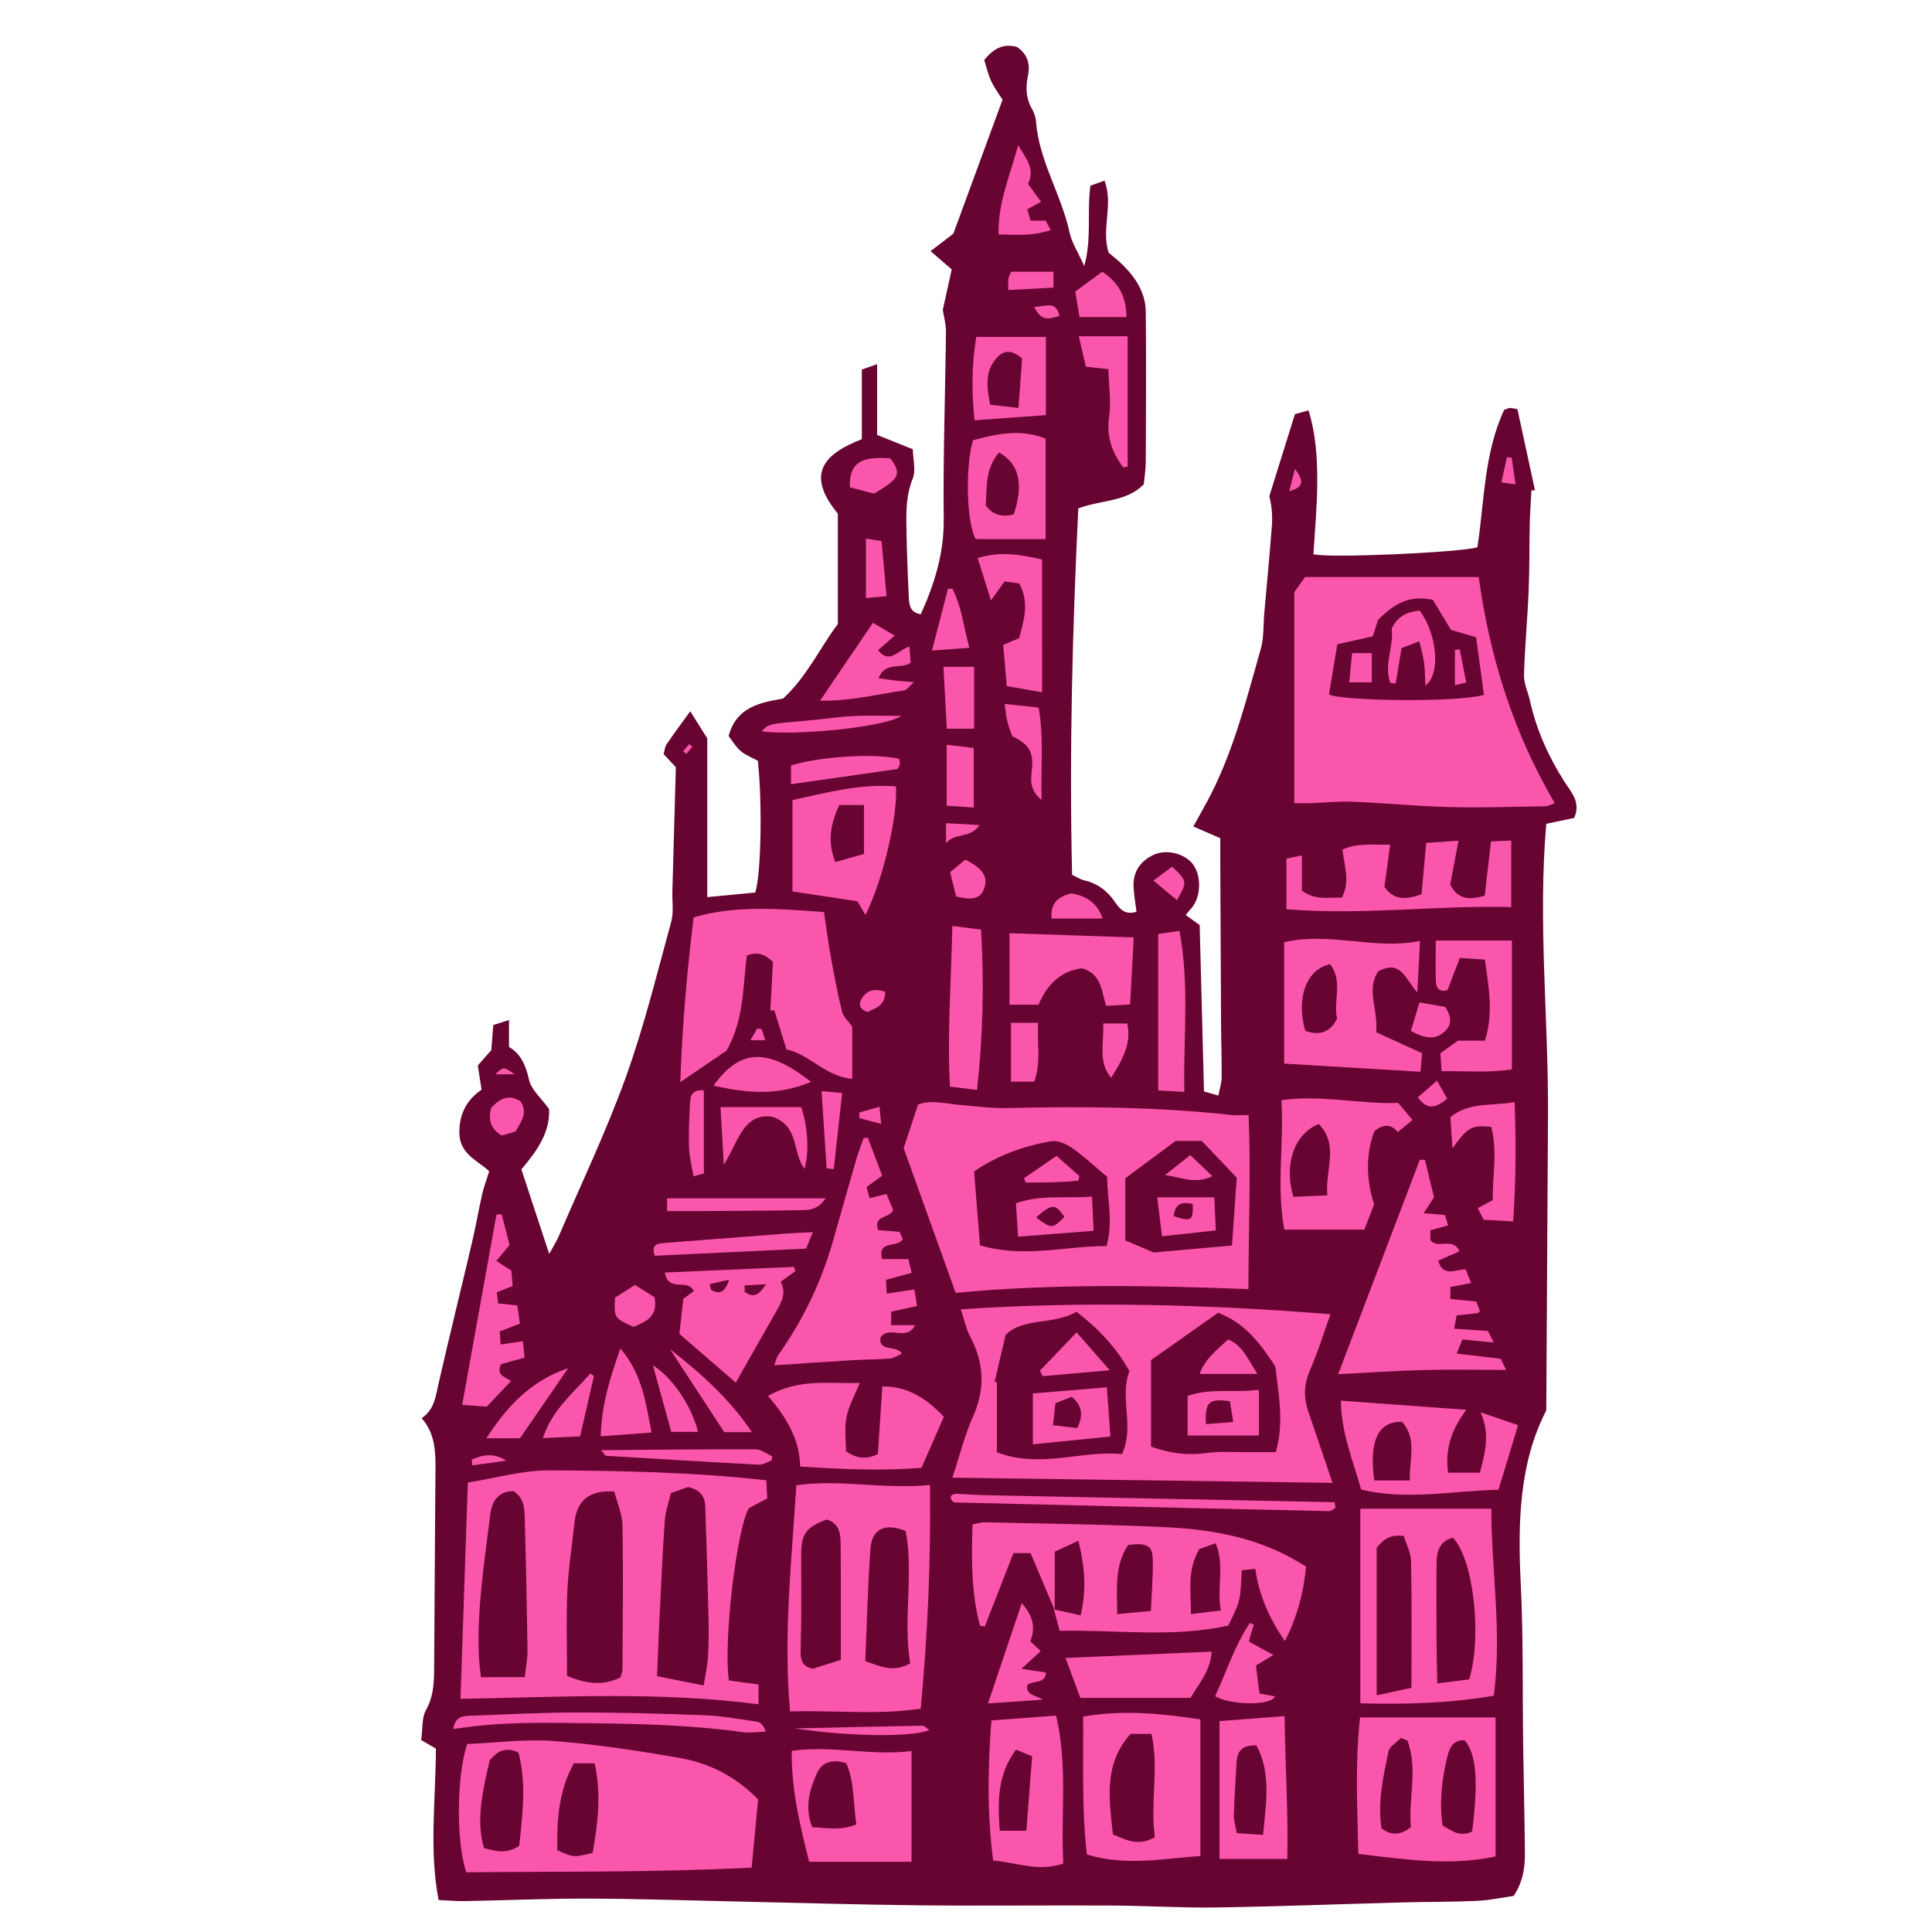 <svg version="1.1" id="svg" xmlns="http://www.w3.org/2000/svg" xmlns:xlink="http://www.w3.org/1999/xlink" x="0px" y="0px"
	 width="200px" height="200px" viewBox="0 0 200 200" enable-background="new 0 0 200 200" xml:space="preserve">
<path class="stroke" fill="#670431"  d="M162.956,84.673c0.736-1.62-0.33-2.689-1.011-3.761c-1.654-2.6-2.893-5.351-3.561-8.36
	c-0.198-0.893-0.642-1.784-0.619-2.665c0.077-2.901,0.359-5.797,0.48-8.697c0.098-2.32,0.062-4.644,0.113-6.965
	c0.026-1.154,0.113-2.306,0.174-3.46c0.123-0.004,0.246-0.007,0.367-0.011c-0.607-2.814-1.219-5.63-1.818-8.405
	c-0.412-0.062-0.621-0.135-0.817-0.111c-0.201,0.024-0.393,0.142-0.567,0.211c-2.088,4.541-2.031,9.488-2.759,14.207
	c-1.901,0.546-15.538,1.151-16.972,0.713c0.141-2.399,0.38-4.854,0.395-7.309c0.016-2.517-0.125-5.044-0.901-7.579
	c-0.649,0.182-1.101,0.307-1.409,0.393c-0.923,2.954-1.787,5.72-2.651,8.487c0.272,1.067,0.339,2.114,0.259,3.149
	c-0.228,2.966-0.515,5.927-0.777,8.889c-0.112,1.265-0.027,2.586-0.37,3.785c-1.456,5.102-2.733,10.272-5.16,15.043
	c-0.54,1.062-1.14,2.09-1.822,3.332c0.959,0.418,1.769,0.767,2.793,1.21c0,0.896-0.005,1.879,0,2.866
	c0.024,5.457,0.047,10.916,0.081,16.375c0.009,1.84,0.079,3.681,0.061,5.521c-0.005,0.592-0.207,1.184-0.34,1.879
	c-0.61-0.172-0.989-0.28-1.488-0.422c-0.153-5.871-0.303-11.655-0.448-17.228c-0.657-0.473-1.024-0.737-1.452-1.044
	c0.359-0.438,0.671-0.733,0.88-1.088c0.802-1.359,0.642-3.395-0.31-4.379c-0.941-0.974-2.681-1.343-3.941-0.732
	c-1.316,0.638-2.078,1.72-2.023,3.224c0.031,0.891,0.202,1.778,0.307,2.644c-1.146,0.352-1.701-0.23-2.206-0.978
	c-0.78-1.158-1.82-1.957-3.214-2.278c-0.394-0.089-0.75-0.337-1.247-0.569c-0.302-12.699,0.036-25.353,0.642-37.935
	c2.438-0.896,4.98-0.652,6.777-2.488c0.073-0.781,0.205-1.556,0.209-2.332c0.021-5.177,0.053-10.354-0.001-15.53
	c-0.021-1.938-1.024-3.507-2.374-4.841c-0.499-0.493-1.059-0.924-1.476-1.286c-0.774-2.493,0.523-4.93-0.42-7.446
	c-0.587,0.208-1.065,0.377-1.462,0.518c-0.376,2.759,0.161,5.411-0.633,8.322c-0.652-1.449-1.298-2.416-1.523-3.474
	c-0.852-3.947-3.184-7.442-3.483-11.552c-0.029-0.412-0.181-0.852-0.392-1.208c-0.648-1.11-0.689-2.257-0.433-3.479
	c0.253-1.205-0.05-2.246-1.146-2.972c-1.312-0.353-2.35,0.066-3.379,1.358c0.197,0.623,0.373,1.429,0.711,2.158
	c0.34,0.738,0.841,1.401,1.182,1.948c-1.785,4.861-3.465,9.441-5.09,13.866c-0.832,0.638-1.529,1.172-2.359,1.809
	c0.842,0.728,1.475,1.275,2.188,1.892c-0.291,1.316-0.587,2.665-0.923,4.191c0.091,0.603,0.334,1.438,0.325,2.273
	c-0.064,6.45-0.304,12.903-0.228,19.354c0.042,3.562-0.956,6.735-2.372,9.875c-1.166-0.174-1.205-1.039-1.244-1.785
	c-0.125-2.475-0.212-4.951-0.25-7.43c-0.026-1.622,0.008-3.212,0.652-4.802c0.354-0.872,0.032-2.019,0.014-3.059
	c-1.361-0.547-2.459-0.987-3.696-1.482c0-2.361,0-4.743,0-7.327c-0.631,0.223-1.052,0.371-1.581,0.559c0,2.487,0,4.882,0,7.207
	c-3.85,1.491-5.908,3.568-2.485,7.707c0,3.522,0,7.272,0,11.43c-1.79,2.358-3.225,5.489-5.665,7.71
	c-2.522,0.452-4.832,0.911-5.643,3.883c0.385,0.493,0.739,1.118,1.255,1.556c0.517,0.438,1.192,0.688,1.772,1.006
	c0.473,4.284,0.342,11.787-0.271,13.642c-1.6,0.152-3.248,0.311-4.965,0.475c0-5.614,0-10.891,0-16.438
	c-0.441-0.701-1.05-1.672-1.762-2.804c-0.876,1.212-1.682,2.291-2.439,3.402c-0.184,0.27-0.208,0.648-0.321,1.027
	c0.456,0.489,0.88,0.944,1.27,1.363c-0.122,4.327-0.242,8.575-0.36,12.824c-0.029,1.062,0.153,2.183-0.12,3.178
	c-1.481,5.391-2.81,10.847-4.702,16.096c-2.014,5.589-4.593,10.974-6.937,16.443c-0.205,0.481-0.493,0.926-0.991,1.846
	c-1.072-3.257-1.986-6.032-2.881-8.757c1.643-1.944,2.985-3.835,2.867-6.245c-0.786-1.099-1.85-1.992-2.086-3.064
	c-0.326-1.482-0.843-2.643-2.061-3.369c0-0.936,0-1.743,0-2.78c-0.692,0.22-1.185,0.377-1.63,0.517
	c-0.078,1.022-0.144,1.862-0.2,2.595c-0.503,0.573-0.918,1.045-1.402,1.596c0.129,0.818,0.256,1.635,0.392,2.501
	c-1.548,1.062-2.317,2.512-2.301,4.466c0.02,2.237,1.962,2.9,3.093,3.982c-0.285,0.907-0.562,1.624-0.73,2.367
	c-0.376,1.657-0.659,3.335-1.049,4.987c-1.146,4.886-2.357,9.756-3.472,14.647c-0.301,1.322-0.421,2.666-1.745,3.558
	c1.386,1.587,1.444,3.415,1.43,5.277c-0.058,6.951-0.089,13.905-0.139,20.857c-0.012,1.414-0.105,2.767-0.848,4.092
	c-0.442,0.787-0.324,1.888-0.491,3.099c0.587,0.341,1.145,0.661,1.524,0.881c-0.023,5.392-0.714,10.48,0.277,15.676
	c1.055,0.048,1.887,0.128,2.717,0.112c4.248-0.08,8.493-0.27,12.74-0.259c5.029,0.011,10.058,0.185,15.088,0.292
	c6.453,0.139,12.904,0.338,19.357,0.405c6.594,0.069,13.188-0.015,19.781,0.021c3.613,0.02,7.228,0.253,10.839,0.199
	c6.38-0.096,12.755-0.349,19.132-0.52c2.621-0.067,5.246-0.044,7.863-0.164c1.322-0.062,2.633-0.351,3.773-0.513
	c1.073-1.611,1.181-3.167,1.164-4.731c-0.038-3.612-0.127-7.224-0.178-10.837c-0.078-5.597,0.024-11.202-0.252-16.789
	c-0.312-6.305-0.153-12.477,2.644-17.9c0.062-10.425,0.12-20.469,0.178-30.514c0.058-10.043-1.058-20.084-0.178-30.212
	C161.077,85.067,162.028,84.867,162.956,84.673z"/>
<path fill-rule="evenodd" clip-rule="evenodd" fill="#fa57ac" class="fill" d="M133.987,83.146c0-7.393,0-14.525,0-21.855
	c0.268-0.374,0.63-0.88,1.114-1.556c5.898,0,11.827,0,17.979,0c1.128,8.276,3.578,16.093,7.873,23.419
	c-0.47,0.155-0.717,0.308-0.967,0.311c-3.314,0.048-6.632,0.164-9.943,0.082c-3.322-0.085-6.637-0.416-9.959-0.551
	c-1.478-0.06-2.964,0.097-4.446,0.148C135.152,83.16,134.669,83.146,133.987,83.146z M153.618,71.931
	c-0.279-2.05-0.55-4.035-0.811-5.961c-1.096-0.319-1.965-0.573-2.599-0.76c-0.761-1.256-1.396-2.307-1.886-3.115
	c-2.627-0.57-4.182,0.613-5.669,2.068c-0.176,0.55-0.364,1.144-0.545,1.712c-1.297,0.289-2.506,0.561-3.67,0.818
	c-0.311,1.865-0.585,3.518-0.863,5.195C139.004,72.576,150.85,72.736,153.618,71.931z"/>
<path fill-rule="evenodd" clip-rule="evenodd" fill="#fa57ac" class="fill" d="M98.93,133.838c-1.828-5.087-3.616-10.064-5.383-14.982
	c0.483-1.467,0.964-2.92,1.494-4.523c1.384-0.514,2.914-0.064,4.444,0.061c1.615,0.131,3.237,0.354,4.851,0.315
	c7.723-0.192,15.433-0.13,23.121,0.711c0.487,0.054,0.987,0.007,1.799,0.007c0.251,5.954-0.014,11.842-0.021,18.021
	C118.994,133.056,108.979,132.878,98.93,133.838z M101.449,128.916c4.562,1.341,8.789,0.075,13.105,0.07
	c0.714-2.574,0.049-4.859,0.062-7.154c-1.265-1.059-2.401-2.127-3.664-3.016c-0.596-0.42-1.486-0.788-2.154-0.671
	c-2.862,0.497-5.569,1.476-7.962,3.124C101.044,123.865,101.241,126.319,101.449,128.916z M116.487,121.976c0,2.098,0,4.269,0,6.428
	c1.104,0.468,2.069,0.878,2.953,1.254c2.692-0.24,5.29-0.473,8.094-0.724c0.157-2.242,0.31-4.443,0.491-7.024
	c-1.061-1.114-2.41-2.533-3.613-3.799c-1.241,0-2.147,0-2.708,0C119.849,119.485,118.265,120.66,116.487,121.976z"/>
<path fill-rule="evenodd" clip-rule="evenodd" fill="#fa57ac" class="fill" d="M47.669,175.862c0.253-7.454,0.502-14.785,0.761-22.388
	c2.894-0.459,5.67-1.279,8.439-1.264c7.434,0.045,14.879,0.174,22.455,1.031c0.037,0.665,0.07,1.26,0.104,1.875
	c-0.726,0.385-1.34,0.713-1.911,1.016c-1.274,2.236-2.649,13.846-2.063,17.825c0.929,0.127,1.934,0.264,3.068,0.42
	c0,0.646,0,1.228,0,2.054C68.261,175.085,58.111,175.682,47.669,175.862z M64.23,173.645c0.078-0.295,0.209-0.562,0.209-0.832
	c0.022-4.953,0.09-9.91,0-14.863c-0.022-1.214-0.562-2.42-0.846-3.546c-2.659-0.163-3.901,0.932-4.145,3.355
	c-0.23,2.316-0.613,4.624-0.717,6.947c-0.124,2.88-0.029,5.771-0.029,8.774C60.537,174.257,62.329,174.594,64.23,173.645z
	 M69.444,154.564c-0.229,1.014-0.565,1.955-0.632,2.917c-0.232,3.377-0.379,6.761-0.545,10.144
	c-0.092,1.852-0.159,3.705-0.251,5.894c1.372,0.272,2.97,0.589,4.825,0.955c0.189-1.202,0.398-2.074,0.451-2.958
	c0.078-1.338,0.088-2.682,0.055-4.023c-0.094-3.874-0.206-7.748-0.346-11.62c-0.037-1.038-0.625-1.686-1.77-1.934
	C70.792,154.094,70.267,154.276,69.444,154.564z M54.326,173.618c0.119-1.111,0.296-1.934,0.283-2.753
	c-0.066-4.578-0.159-9.155-0.291-13.731c-0.03-1.039-0.088-2.146-1.207-2.785c-1.596,0.053-2.195,1.097-2.365,2.472
	c-0.592,4.828-1.374,9.646-1.176,14.54c0.027,0.683,0.125,1.362,0.211,2.258C51.289,173.618,52.65,173.618,54.326,173.618z"/>
<path fill-rule="evenodd" clip-rule="evenodd" fill="#fa57ac" class="fill" d="M98.589,152.968c0.794-2.402,1.275-4.403,2.107-6.247
	c1.298-2.876,1.207-5.582-0.258-8.34c-0.42-0.785-0.595-1.701-0.978-2.843c12.874-0.857,25.453-0.516,38.273,0.511
	c-0.717,1.985-1.309,3.923-2.115,5.77c-0.643,1.47-0.684,2.855-0.172,4.33c0.805,2.325,1.578,4.662,2.488,7.357
	C124.768,153.326,111.922,153.149,98.589,152.968z M111.436,135.787c-2.416,1.429-5.467,0.549-7.336,2.4
	c-0.434,1.854-0.786,3.365-1.139,4.875c0.078,0.002,0.156,0.003,0.234,0.003c0,2.44,0,4.882,0,7.274
	c4.522,1.734,8.752-0.234,12.956,0.192c1.333-2.896-0.3-5.8,0.764-8.591C115.591,139.552,113.795,137.619,111.436,135.787z
	 M132.064,150.325c0.87-2.914,0.32-5.771-0.011-8.619c-0.038-0.327-0.284-0.645-0.482-0.934c-1.362-1.992-2.843-3.862-5.469-4.876
	c-2.331,1.643-4.793,3.378-6.944,4.894c0,3.304,0,6.17,0,8.966c1.995,0.711,3.762,0.92,5.646,0.667
	c1.527-0.206,3.101-0.08,4.653-0.095C130.296,150.32,131.136,150.325,132.064,150.325z"/>
<path fill-rule="evenodd" clip-rule="evenodd" fill="#fa57ac" class="fill" d="M48.371,180.541c2.9-0.123,5.945-0.535,8.943-0.31
	c4.373,0.329,8.732,0.998,13.059,1.754c3.037,0.53,5.767,1.893,8.105,4.285c-0.211,2.239-0.428,4.522-0.667,7.068
	c-10.025,0.509-19.823,0.381-29.536,0.481C47.211,190.808,47.252,183.77,48.371,180.541z M53.75,191.087
	c0.341-3.276,0.771-6.541-0.089-9.669c-1.477-0.669-2.269-0.032-2.964,0.824c-1.088,4.447-1.249,6.771-0.597,9.068
	C51.207,191.594,52.342,191.994,53.75,191.087z M57.692,191.524c1.67,0.772,1.67,0.772,3.661,0.284
	c0.516-2.998,0.932-6.034,0.201-9.276c-0.767,0-1.427,0-2.146,0C57.808,185.414,57.643,188.471,57.692,191.524z"/>
<path fill-rule="evenodd" clip-rule="evenodd" fill="#fa57ac" class="fill" d="M109.182,166.682c-0.816-1.934-1.635-3.867-2.494-5.901
	c-0.559,0-1.094,0-1.781,0c-0.986,2.533-1.972,5.064-2.96,7.597c-0.167-0.029-0.335-0.059-0.502-0.087
	c-0.898-3.396-0.884-6.873-0.769-10.48c0.475-0.088,0.868-0.231,1.257-0.222c6.303,0.147,12.61,0.202,18.905,0.515
	c4.174,0.208,8.306,0.897,12.12,2.797c0.747,0.372,1.461,0.815,2.249,1.259c-0.262,2.712-0.903,5.174-2.194,7.726
	c-1.651-2.395-2.665-4.743-3.067-7.479c-0.467,0.05-0.859,0.093-1.393,0.149c-0.091,1.079-0.057,2.146-0.301,3.144
	c-0.23,0.94-0.754,1.812-1.09,2.576c-5.848,1.297-11.564,0.41-17.466,0.552c-0.209-0.78-0.401-1.5-0.594-2.219
	c0.803,0.178,1.604,0.354,2.768,0.612c0.601-2.589,0.452-4.962-0.236-7.718c-0.969,0.444-1.661,0.765-2.452,1.127
	C109.182,162.763,109.182,164.722,109.182,166.682z M116.796,159.93c-1.483,2.215-1.133,4.562-1.146,7.163
	c1.33-0.126,2.327-0.219,3.489-0.327c0.08-1.953,0.244-3.689,0.192-5.422C119.29,159.979,118.7,159.696,116.796,159.93z
	 M124.144,160.361c-1.286,2.257-0.849,4.374-0.853,6.732c1.066-0.129,1.977-0.24,3.096-0.375c-0.463-2.421,0.441-4.673-0.551-6.958
	C125.111,160.019,124.597,160.202,124.144,160.361z"/>
<path fill-rule="evenodd" clip-rule="evenodd" fill="#fa57ac" class="fill" d="M96.271,153.722c0.095,7.986-0.24,15.51-0.96,23.16
	c-4.487,0.676-8.92,0.146-13.524,0.287c-0.708-7.933,0.169-15.585,0.649-23.417C87.037,153.102,91.459,154.201,96.271,153.722z
	 M87.04,171.827c0-3.988,0.021-7.881-0.015-11.773c-0.009-1.127-0.023-2.331-1.442-2.753c-2.094,0.765-2.641,1.492-2.644,3.527
	c-0.001,2.26,0.012,4.52,0.003,6.781c-0.006,1.134-0.06,2.268-0.067,3.401c-0.008,0.844,0.212,1.555,1.281,1.733
	C84.952,172.491,85.816,172.216,87.04,171.827z M93.755,158.488c-2.107-0.872-3.487-0.223-3.64,1.793
	c-0.291,3.866-0.371,7.75-0.539,11.678c1.556,0.539,2.883,1.226,4.65,0.231C93.454,167.643,94.609,162.985,93.755,158.488z"/>
<path fill-rule="evenodd" clip-rule="evenodd" fill="#fa57ac" class="fill" d="M77.316,98.921c-0.452,3.297-0.251,6.532-2.1,9.838
	c-1.208,0.822-2.813,1.916-4.787,3.261c0.188-5.911,0.688-11.36,1.374-17.055c4.364-1.277,8.837-0.889,13.494-0.551
	c0.24,1.591,0.422,3.053,0.686,4.5c0.352,1.944,0.711,3.889,1.186,5.804c0.141,0.565,0.682,1.031,1.055,1.564
	c0,1.738,0,3.499,0,5.396c-2.78-0.217-4.446-2.573-6.807-3.034c-0.454-1.465-0.858-2.77-1.263-4.073
	c-0.136,0.021-0.273,0.04-0.41,0.062c0.086-1.613,0.173-3.227,0.27-5.054C79.396,98.984,78.593,98.401,77.316,98.921z"/>
<path fill-rule="evenodd" clip-rule="evenodd" fill="#fa57ac" class="fill" d="M140.821,156.183c4.688,0,8.983,0,13.559,0
	c0.007,6.353,1.118,12.713,0.26,19.353c-4.519,0.777-9.064,0.915-13.818,0.792C140.821,169.467,140.821,162.783,140.821,156.183z
	 M145.325,159.017c-1.58-0.26-2.245,0.568-2.811,1.189c0,5.136,0,10.052,0,15.291c1.429-0.31,2.536-0.55,3.597-0.778
	c0-4.57,0.047-8.819-0.037-13.062C146.056,160.735,145.566,159.824,145.325,159.017z M150.396,159.18
	c-1.509,0.421-1.668,1.554-1.682,2.708c-0.029,2.751-0.016,5.505-0.002,8.255c0.006,1.31,0.049,2.618,0.08,4.117
	c1.346-0.167,2.368-0.295,3.305-0.41C153.448,169.344,152.522,161.351,150.396,159.18z"/>
<path fill-rule="evenodd" clip-rule="evenodd" fill="#fa57ac" class="fill" d="M138.525,142.256c2.9-7.615,5.679-14.908,8.457-22.202
	c0.177,0.01,0.354,0.019,0.528,0.027c0.308,1.26,0.614,2.518,0.942,3.87c-0.234,0.358-0.559,0.847-1.082,1.639
	c0.949,0.08,1.535,0.129,2.212,0.186c0.086,0.277,0.186,0.6,0.333,1.074c-0.645,0.177-1.213,0.332-1.846,0.506
	c0,0.417,0,0.748,0,0.993c0.751,1.063,2.315-0.384,3.016,1.191c-0.738,0.321-1.391,0.606-2.204,0.96
	c0.524,1.786,1.794,0.872,2.845,0.914c0.16,0.398,0.334,0.827,0.566,1.402c-0.796,0.153-1.448,0.278-2.15,0.413
	c0,0.418,0,0.754,0,1.245c0.875,0.084,1.695,0.162,2.676,0.256c0.115,0.295,0.256,0.657,0.38,0.979
	c-0.121,0.126-0.165,0.217-0.219,0.223c-0.686,0.082-1.373,0.15-2.184,0.235c-0.069,0.362-0.142,0.746-0.263,1.377
	c1.225,0.084,2.319,0.159,3.509,0.242c0.134,0.274,0.281,0.572,0.587,1.194c-1.197-0.117-2.137-0.211-3.241-0.319
	c-0.147,0.362-0.312,0.769-0.594,1.461c1.587,0.187,2.957,0.349,4.558,0.536c0.069,0.142,0.246,0.502,0.568,1.154
	c-3.014,0-5.842-0.056-8.668,0.017C144.44,141.9,141.633,142.099,138.525,142.256z"/>
<path fill-rule="evenodd" clip-rule="evenodd" fill="#fa57ac" class="fill" d="M154.822,192.176c-4.627,1.017-9.313,0.323-14.21-0.261
	c-0.095-4.795-0.35-9.342,0.182-14.131c4.68,0,9.226,0,14.028,0C154.822,182.48,154.822,187.179,154.822,192.176z M152.392,189.593
	c0.676-5.22,0.432-8.104-0.786-9.44c-1.19-0.07-1.555,0.79-1.779,1.7c-0.576,2.339-0.836,4.708-0.494,7.126
	C150.275,189.503,151.115,190.226,152.392,189.593z M145.69,180.173c-0.225-0.087-0.451-0.173-0.677-0.259
	c-0.441,0.463-1.159,0.867-1.274,1.4c-0.558,2.614-1.136,5.25-0.728,7.961c1.021,0.762,1.963,0.714,3.046-0.129
	C145.769,186.193,146.822,183.126,145.69,180.173z"/>
<path fill-rule="evenodd" clip-rule="evenodd" fill="#fa57ac" class="fill" d="M89.836,117.771c0.479,1.265,0.959,2.528,1.492,3.937
	c-0.498,0.36-1.033,0.746-1.623,1.172c0.11,0.399,0.199,0.717,0.321,1.156c0.598-0.148,1.113-0.278,1.745-0.436
	c0.249,0.595,0.486,1.162,0.684,1.638c-0.312,0.952-2.088,0.48-1.552,2.104c0.681,0.055,1.422,0.114,2.223,0.18
	c0.107,0.243,0.215,0.489,0.322,0.733c-0.479,0.988-2.636,0.023-2.151,2.084c0.859,0,1.746,0,2.736,0
	c0.113,0.482,0.203,0.855,0.34,1.43c-0.911,0.245-1.701,0.458-2.653,0.715c0.021,0.376,0.043,0.811,0.074,1.438
	c0.99-0.153,1.812-0.281,2.858-0.442c0.086,0.528,0.179,1.092,0.279,1.716c-0.987,0.217-1.791,0.394-2.678,0.589
	c0,0.489,0,0.875,0,1.393c0.831,0,1.564,0,2.479,0c-0.903,1.764-2.753-0.067-3.605,1.32c-0.094,1.512,1.605,0.664,2.242,1.632
	c-0.455,0.196-0.833,0.476-1.23,0.508c-1.341,0.104-2.691,0.097-4.035,0.176c-2.596,0.154-5.191,0.34-7.95,0.521
	c0.133-0.354,0.2-0.751,0.407-1.046c2.549-3.621,4.459-7.544,5.667-11.809c0.808-2.857,1.621-5.715,2.45-8.568
	c0.207-0.711,0.482-1.404,0.728-2.104C89.549,117.794,89.692,117.781,89.836,117.771z"/>
<path fill-rule="evenodd" clip-rule="evenodd" fill="#fa57ac" class="fill" d="M112.123,177.698c4.196-0.722,8.09-0.308,12.138,0.289
	c0,4.795,0,9.427,0,14.145c-3.935,0.267-7.711,1.073-11.746-0.156C111.963,187.319,112.168,182.552,112.123,177.698z
	 M119.551,190.19c-0.497-3.517,0.445-7.087-0.349-10.694c-0.915,0-1.526,0-2.167,0c-2.849,3.166-2.189,6.815-1.831,10.404
	C116.606,190.475,117.812,191.166,119.551,190.19z"/>
<path fill-rule="evenodd" clip-rule="evenodd" fill="#fa57ac" class="fill" d="M146.996,97.404c-0.097,1.892-0.174,3.411-0.273,5.339
	c-1.223-1.364-1.693-3.457-4.041-2.193c-1.302,1.886,0.029,4.06-0.224,6.305c1.555,0.712,3.073,1.405,4.755,2.175
	c-0.047,0.589-0.104,1.254-0.159,1.921c-4.792-0.287-9.421-0.564-14.119-0.846c0-4.288,0-8.399,0-12.571
	C137.76,96.436,142.309,98.369,146.996,97.404z M135.122,106.717c1.499,0.495,2.569,0.183,3.291-1.272
	c-0.419-1.821,0.652-3.884-0.724-5.634C135.25,100.34,134.143,103.287,135.122,106.717z"/>
<path fill-rule="evenodd" clip-rule="evenodd" fill="#fa57ac" class="fill" d="M83.766,192.732c-0.982-3.89-1.853-7.503-1.805-11.489
	c4.178-0.581,8.196,0.552,12.402,0.022c0,4.037,0,7.675,0,11.467C90.747,192.732,87.387,192.732,83.766,192.732z M87.609,182.53
	c-1.39-0.454-2.514-0.138-3.025,1.008c-0.771,1.721-1.325,3.556-0.499,5.613c1.493,0.064,2.927,0.386,4.562-0.293
	C88.32,186.712,88.477,184.527,87.609,182.53z"/>
<path fill-rule="evenodd" clip-rule="evenodd" fill="#fa57ac" class="fill" d="M132.951,127.293c-0.83-4.383-0.033-8.804-0.297-13.402
	c4.18-0.59,8.145,0.433,12.086,0.282c0.52,0.618,0.964,1.146,1.479,1.762c-0.526,0.434-0.997,0.821-1.517,1.251
	c-0.781-0.94-1.597-0.748-2.417-0.097c-0.877,2.219-0.909,4.979-0.034,7.58c-0.304,0.784-0.652,1.687-1.017,2.624
	C138.427,127.293,135.772,127.293,132.951,127.293z M137.402,123.738c-0.232-2.676,1.242-5.222-0.887-7.379
	c-2.521,0.994-3.635,4.173-2.627,7.543C134.934,123.854,136.057,123.802,137.402,123.738z"/>
<path fill-rule="evenodd" clip-rule="evenodd" fill="#fa57ac" class="fill" d="M90.874,150.527c0.156-2.331,0.304-4.566,0.468-7.008
	c2.611-0.023,4.557,1.242,6.366,3.148c-0.786,1.789-1.517,3.454-2.319,5.281c-4.129,0.333-8.254,0.151-12.558-0.136
	c-0.059-2.866-1.44-5.104-3.325-7.304c3.179-1.839,6.357-1.25,9.499-1.346c-0.505,1.253-1.141,2.358-1.379,3.546
	c-0.229,1.143-0.049,2.367-0.049,3.525C88.593,150.935,89.554,151.153,90.874,150.527z"/>
<path fill-rule="evenodd" clip-rule="evenodd" fill="#fa57ac" class="fill" d="M151.795,145.941c-1.482,1.975-2.244,4.005-1.887,6.511
	c1.156,0,2.176,0,3.293,0c0.497-1.993,1.1-3.873,0.076-6.25c1.452,0.499,2.57,0.883,3.873,1.33c-0.7,2.309-1.348,4.44-2.031,6.689
	c-4.788,0.101-9.398,1.122-14.217-0.025c-0.82-2.971-2.067-5.831-2.089-9.198C143.139,145.312,147.393,145.622,151.795,145.941z
	 M142.263,153.252c1.135,0,2.292,0,3.69,0c-0.109-2.13,0.795-4.248-0.809-6.064C142.664,147.12,141.707,149.149,142.263,153.252z"/>
<path fill-rule="evenodd" clip-rule="evenodd" fill="#fa57ac" class="fill" d="M82.037,92.284c0-3.151,0-6.229,0-9.464
	c3.525-0.766,7.031-1.714,10.716-1.411c0.183,3.182-1.375,9.766-3.159,13.303c-0.309-0.521-0.562-0.952-0.834-1.413
	C86.594,92.972,84.469,92.65,82.037,92.284z M89.438,83.332c-1.058,0-1.787,0-2.545,0c-0.918,1.925-1.271,3.771-0.416,5.912
	c1.062-0.303,2.039-0.584,2.961-0.847C89.438,86.699,89.438,85.179,89.438,83.332z"/>
<path fill-rule="evenodd" clip-rule="evenodd" fill="#fa57ac" class="fill" d="M154.345,87.107c0.72-0.033,1.337-0.062,2.094-0.098
	c0,2.285,0,4.46,0,6.891c-7.693-0.204-15.394,0.877-23.271,0.218c0-1.834,0-3.488,0-5.235c0.523-0.107,0.967-0.2,1.608-0.332
	c0,1.338,0,2.512,0,3.646c1.396,1.055,2.8,0.665,4.142,0.727c0.873-1.729,0.239-3.316,0.052-4.981
	c1.592-0.709,3.197-0.461,4.941-0.511c-0.204,1.508-0.393,2.881-0.595,4.359c0.914,1.375,2.192,1.404,3.844,0.767
	c0.15-1.674,0.308-3.401,0.479-5.301c1.123-0.077,2.15-0.148,3.345-0.229c-0.319,1.69-0.601,3.176-0.858,4.538
	c0.818,1.616,2.01,1.59,3.573,1.156C153.9,90.964,154.108,89.155,154.345,87.107z"/>
<path fill-rule="evenodd" clip-rule="evenodd" fill="#fa57ac" class="fill" d="M110.072,192.91c-2.597,0.899-4.822-0.119-7.258-0.299
	c-0.629-4.793-0.564-9.486-0.186-14.514c2.248-0.169,4.447-0.334,6.699-0.501C110.547,182.774,109.801,187.79,110.072,192.91z
	 M103.494,189.516c0.96,0,1.809,0,2.753,0c0.21-2.698,0.403-5.192,0.599-7.71c-0.652-0.267-1.078-0.442-1.664-0.682
	C103.245,183.672,103.275,186.48,103.494,189.516z"/>
<path fill-rule="evenodd" clip-rule="evenodd" fill="#fa57ac" class="fill" d="M68.818,131.734c4.546-0.199,8.961-0.396,13.375-0.59
	c0.045,0.15,0.088,0.3,0.133,0.449c-0.464,0.334-0.926,0.668-1.519,1.094c0.622,1.087,0.13,2.067-0.444,3.06
	c-1.405,2.433-2.779,4.886-4.197,7.388c-1.985-1.719-3.961-3.43-5.834-5.052c0.136-1.228,0.256-2.293,0.404-3.632
	c0.186-0.135,0.649-0.473,1.088-0.791C71.197,132.275,69.208,133.856,68.818,131.734z M77.079,133.07
	c0.006,0.22,0.011,0.439,0.016,0.66c0.782,0.603,1.427,0.475,2.195-0.791C78.349,132.995,77.713,133.032,77.079,133.07z
	 M73.464,132.935c0.056,0.203,0.108,0.405,0.163,0.61c0.812,0.431,1.414,0.324,1.852-1.079
	C74.623,132.665,74.043,132.8,73.464,132.935z"/>
<path fill-rule="evenodd" clip-rule="evenodd" fill="#fa57ac" class="fill" d="M132.982,177.649c0.054,5.058,0.384,9.819,0.281,14.788
	c-2.412,0-4.573,0-7.018,0c0-4.654,0-9.348,0-14.271C128.409,178,130.482,177.842,132.982,177.649z M130.065,180.675
	c-1.621-0.033-1.991,0.73-2.052,1.755c-0.112,1.832-0.232,3.665-0.287,5.5c-0.018,0.533,0.175,1.075,0.311,1.839
	c0.925,0.061,1.768,0.115,2.716,0.179C131.058,186.627,131.615,183.581,130.065,180.675z"/>
<path fill-rule="evenodd" clip-rule="evenodd" fill="#fa57ac" class="fill" d="M104.506,104.006c0-2.393,0-4.741,0-7.401
	c4.318,0.146,8.437,0.287,12.856,0.438c-0.129,2.415-0.244,4.568-0.37,6.938c-0.892,0.053-1.633,0.095-2.479,0.145
	c-0.5-1.471-0.413-3.244-2.481-3.886c-2.105,0.233-3.598,1.56-4.521,3.767C106.549,104.006,105.601,104.006,104.506,104.006z"/>
<path fill-rule="evenodd" clip-rule="evenodd" fill="#fa57ac" class="fill" d="M108.242,45.408c0,3.521,0,6.888,0,10.4c-2.473,0-4.83,0-7.219,0
	c-0.945-1.444-1.133-7.394-0.301-10.232C104.097,44.634,106.107,44.574,108.242,45.408z M103.417,46.839
	c-1.46,1.714-1.251,3.687-1.371,5.504c0.854,1.083,1.831,1.175,2.896,0.905C105.965,50.171,105.56,48.048,103.417,46.839z"/>
<path fill-rule="evenodd" clip-rule="evenodd" fill="#fa57ac" class="fill" d="M149.234,110.889c-0.055-0.824-0.086-1.305-0.123-1.859
	c0.579-0.416,1.144-0.821,1.813-1.302c0.83,0,1.731,0,2.794,0c0.893-2.791,0.416-5.458-0.005-8.391
	c-0.894-0.059-1.665-0.109-2.593-0.172c-0.465,1.213-0.857,2.244-1.271,3.326c-0.782,0.242-1.187-0.128-1.211-0.907
	c-0.039-1.323-0.011-2.648-0.011-4.221c2.469,0,5.029,0,7.881,0c0,4.245,0,8.657,0,13.334
	C154.262,111.072,151.838,110.865,149.234,110.889z"/>
<path fill-rule="evenodd" clip-rule="evenodd" fill="#fa57ac" class="fill" d="M111.839,175.765c-0.532-1.429-0.991-2.659-1.541-4.137
	c5.194-0.224,10.081-0.434,15.135-0.652c-0.142,2.05-1.323,3.288-2.188,4.789C119.513,175.765,115.801,175.765,111.839,175.765z"/>
<path fill-rule="evenodd" clip-rule="evenodd" fill="#fa57ac" class="fill" d="M52.915,142.947c-0.932,0.983-1.703,1.8-2.53,2.671
	c-0.781-0.057-1.532-0.11-2.541-0.185c1.208-6.701,2.378-13.193,3.547-19.687c0.184-0.015,0.364-0.029,0.545-0.046
	c0.276,1.083,0.552,2.165,0.812,3.191c-0.488,0.581-0.864,1.031-1.368,1.633c0.573,0.374,1.008,0.659,1.56,1.02
	c0.035,0.425,0.08,0.974,0.129,1.579c-0.56,0.224-1.056,0.423-1.644,0.659c0.05,0.401,0.089,0.729,0.14,1.146
	c0.677,0.071,1.278,0.133,1.977,0.207c0.099,0.644,0.191,1.255,0.286,1.881c-0.731,0.287-1.37,0.536-2.094,0.818
	c0.028,0.449,0.054,0.832,0.087,1.347c0.816-0.119,1.485-0.216,2.309-0.336c0.062,0.619,0.114,1.139,0.171,1.695
	c-0.927,0.259-1.722,0.48-2.432,0.679C51.346,142.324,52.185,142.511,52.915,142.947z"/>
<path fill-rule="evenodd" clip-rule="evenodd" fill="#fa57ac" class="fill" d="M98.586,95.859c1.131,0.14,1.934,0.239,2.971,0.366
	c0.332,5.586,0.204,10.998-0.415,16.603c-1.033-0.127-1.775-0.217-2.804-0.342C98.041,107.012,98.465,101.635,98.586,95.859z"/>
<path fill-rule="evenodd" clip-rule="evenodd" fill="#fa57ac" class="fill" d="M107.873,71.669c-1.488-0.265-2.573-0.455-3.658-0.647
	c-0.125-1.475-0.235-2.796-0.361-4.271c0.453-0.189,1.014-0.426,1.641-0.687c0.502-1.841,1.083-3.656,0.021-5.673
	c-0.465-0.059-0.99-0.124-1.531-0.193c-0.43,0.603-0.792,1.108-1.399,1.959c-0.498-1.587-0.91-2.902-1.376-4.386
	c2.419-0.746,4.509-0.341,6.664,0.145C107.873,62.492,107.873,66.914,107.873,71.669z"/>
<path fill-rule="evenodd" clip-rule="evenodd" fill="#fa57ac" class="fill" d="M101.063,34.874c2.475,0,4.772,0,7.206,0c0,2.723,0,5.365,0,8.097
	c-2.451,0.179-4.801,0.349-7.389,0.538C100.596,40.724,100.556,37.955,101.063,34.874z M105.81,37.12
	c-1.108-1.011-1.943-0.798-2.564-0.142c-1.307,1.378-1.118,3.05-0.743,4.918c0.907,0.103,1.766,0.202,2.926,0.333
	C105.573,40.274,105.701,38.572,105.81,37.12z"/>
<path fill-rule="evenodd" clip-rule="evenodd" fill="#fa57ac" class="fill" d="M122.602,113.031c-0.911-0.049-1.715-0.093-2.708-0.147
	c0-5.445,0-10.728,0-16.198c0.784-0.114,1.432-0.209,2.208-0.322C123.152,101.985,122.49,107.408,122.602,113.031z"/>
<path fill-rule="evenodd" clip-rule="evenodd" fill="#fa57ac" class="fill" d="M156.64,126.445c-1.183-0.068-2.133-0.123-3.06-0.178
	c-0.217-0.435-0.37-0.745-0.599-1.203c0.503-0.267,0.954-0.508,1.556-0.828c-0.057-2.517,0.516-5.084-0.168-7.589
	c-2.057-0.172-2.359-0.013-4.017,2.228c-0.081-1.285-0.139-2.201-0.204-3.221c1.869-1.574,4.188-1.147,6.639-1.562
	C156.961,118.268,156.928,122.236,156.64,126.445z"/>
<path fill-rule="evenodd" clip-rule="evenodd" fill="#fa57ac" class="fill" d="M46.914,178.978c0.215-1.208,0.902-1.335,1.636-1.361
	c3.675-0.126,7.35-0.337,11.026-0.341c4.454-0.006,8.91,0.111,13.361,0.286c1.828,0.072,3.649,0.402,5.465,0.677
	c0.342,0.054,0.64,0.396,0.884,1.015c-0.798,0.024-1.611,0.162-2.39,0.055c-5.196-0.713-10.406-0.863-15.649-0.92
	c-3.754-0.042-7.486-0.135-11.224,0.212C49.054,178.689,48.09,178.833,46.914,178.978z"/>
<path fill-rule="evenodd" clip-rule="evenodd" fill="#fa57ac" class="fill" d="M94.149,66.933c0.048,0.713,0.085,1.231,0.115,1.668
	c-1.023,0.744-2.593-0.192-3.313,1.602c0.678,0.098,1.177,0.185,1.68,0.242c0.522,0.061,1.047,0.093,1.972,0.174
	c-0.528,0.467-0.738,0.817-0.993,0.852c-2.768,0.384-5.5,1.116-8.716,1.064c1.914-2.819,3.63-5.354,5.473-8.067
	c0.809,0.479,1.433,0.847,2.252,1.331c-0.695,0.608-1.177,1.029-1.728,1.511C92.111,68.8,92.9,67.312,94.149,66.933z"/>
<path fill-rule="evenodd" clip-rule="evenodd" fill="#fa57ac" class="fill" d="M138.236,156.101c-0.22,0.115-0.44,0.338-0.657,0.333
	c-12.932-0.283-25.862-0.583-38.792-0.903c-0.134-0.003-0.264-0.271-0.357-0.373c0-0.146-0.021-0.228,0.006-0.281
	c0.029-0.057,0.1-0.105,0.164-0.13c0.128-0.048,0.265-0.113,0.395-0.108c1.06,0.043,2.12,0.127,3.182,0.147
	c11.998,0.247,23.996,0.483,35.994,0.722C138.193,155.705,138.215,155.902,138.236,156.101z"/>
<path fill-rule="evenodd" clip-rule="evenodd" fill="#fa57ac" class="fill" d="M116.279,48.388c-1.154-1.55-1.765-3.187-1.462-5.256
	c0.229-1.563-0.032-3.199-0.077-4.914c-0.879-0.098-1.477-0.165-2.327-0.259c-0.21-0.896-0.44-1.879-0.739-3.147
	c1.814,0,3.375,0,5.061,0c0,4.526,0,9.003,0,13.478C116.582,48.322,116.431,48.355,116.279,48.388z"/>
<path fill-rule="evenodd" clip-rule="evenodd" fill="#fa57ac" class="fill" d="M64.222,139.598c2.282,2.683,2.611,5.565,3.229,8.692
	c-1.759,0.133-3.389,0.256-5.264,0.398C62.265,145.462,63.113,142.744,64.222,139.598z"/>
<path fill-rule="evenodd" clip-rule="evenodd" fill="#fa57ac" class="fill" d="M107.961,175.948c-1.961,0.133-3.679,0.251-5.685,0.389
	c1.212-3.597,2.307-6.843,3.5-10.382c1.195,1.371,1.435,2.547,0.879,3.957c0.34,0.317,0.682,0.638,1.079,1.007
	c-0.569,0.523-1.105,1.019-1.989,1.834c1.183,0.181,1.828,0.279,2.55,0.391c-0.158,1.271-1.385,0.749-1.954,1.304
	C106.186,175.483,107.158,175.471,107.961,175.948z"/>
<path fill-rule="evenodd" clip-rule="evenodd" fill="#fa57ac" class="fill" d="M129.286,169.929c0.819,0.455,1.524,0.845,2.531,1.403
	c-0.837,0.498-1.298,0.773-1.802,1.076c0.117,0.933,0.239,1.887,0.367,2.908c0.561,0.1,1.073,0.191,1.602,0.287
	c-0.327,0.97-4.496,0.959-6.197-0.008c1.172-2.522,2.014-5.223,3.594-7.58c0.142,0.054,0.282,0.105,0.424,0.159
	c-0.092,0.283-0.19,0.564-0.275,0.853C129.438,169.336,129.361,169.647,129.286,169.929z"/>
<path fill-rule="evenodd" clip-rule="evenodd" fill="#fa57ac" class="fill" d="M105.398,15.043c0.897,1.436,1.765,2.533,1.018,3.999
	c0.447,0.605,0.852,1.151,1.356,1.836c-0.507,0.281-0.902,0.501-1.43,0.794c0.101,0.343,0.212,0.716,0.347,1.172
	c0.525,0,0.991,0,1.565,0c0.131,0.248,0.284,0.536,0.513,0.972c-1.828,0.623-3.544,0.503-5.397,0.448
	C103.291,21.055,104.516,18.271,105.398,15.043z"/>
<path fill-rule="evenodd" clip-rule="evenodd" fill="#fa57ac" class="fill" d="M83.957,111.993c-3.473,1.479-6.73,1.162-10.089,0.386
	C76.541,108.672,79.308,108.34,83.957,111.993z"/>
<path fill-rule="evenodd" clip-rule="evenodd" fill="#fa57ac" class="fill" d="M79.953,115.608c-2.983-0.439-3.503,2.513-5.024,4.985
	c-0.126-2.203-0.228-3.979-0.341-5.983c2.918,0,5.632,0,8.355,0c0.662,1.937,0.857,4.644,0.339,6.388
	C81.975,119.273,82.777,116.562,79.953,115.608z"/>
<path fill-rule="evenodd" clip-rule="evenodd" fill="#fa57ac" class="fill" d="M84.144,127.553c-0.317,0.783-0.464,1.15-0.687,1.7
	c-5.245,0.249-10.498,0.498-15.686,0.744c-0.348-1.066,0.17-1.248,0.79-1.303c1.688-0.144,3.382-0.268,5.07-0.398
	c2.604-0.202,5.208-0.407,7.812-0.602C82.2,127.638,82.961,127.614,84.144,127.553z"/>
<path fill-rule="evenodd" clip-rule="evenodd" fill="#fa57ac" class="fill" d="M81.884,81.18c0-0.765,0-1.368,0-1.933
	c3.018-0.952,8.746-1.296,11.204-0.687c0.022,0.179,0.097,0.388,0.059,0.573c-0.039,0.193-0.186,0.365-0.246,0.477
	C89.211,80.136,85.596,80.65,81.884,81.18z"/>
<path fill-rule="evenodd" clip-rule="evenodd" fill="#fa57ac" class="fill" d="M85.479,124.048c-0.918,1.314-1.893,1.216-2.751,1.232
	c-3.524,0.064-7.05,0.068-10.576,0.092c-0.979,0.006-1.955,0-3.099,0c0-0.374,0-0.867,0-1.324
	C74.51,124.048,79.804,124.048,85.479,124.048z"/>
<path fill-rule="evenodd" clip-rule="evenodd" fill="#fa57ac" class="fill" d="M100.798,83.594c-1.071-0.072-1.833-0.123-2.796-0.188
	c0-2.079,0-4.072,0-6.309c1.006,0.12,1.797,0.213,2.796,0.33C100.798,79.548,100.798,81.479,100.798,83.594z"/>
<path fill-rule="evenodd" clip-rule="evenodd" fill="#fa57ac" class="fill" d="M50.356,148.883c2.255-3.507,4.771-6.012,8.458-7.247
	c-1.63,2.369-3.259,4.739-4.981,7.247C52.938,148.883,51.895,148.883,50.356,148.883z"/>
<path fill-rule="evenodd" clip-rule="evenodd" fill="#fa57ac" class="fill" d="M100.842,75.435c-1.035,0-1.844,0-2.827,0
	c-0.118-2.146-0.229-4.207-0.349-6.405c1.166,0,2.117,0,3.176,0C100.842,71.138,100.842,73.147,100.842,75.435z"/>
<path fill-rule="evenodd" clip-rule="evenodd" fill="#fa57ac" class="fill" d="M107.825,82.816c-1.289-1.081-1.108-2.091-1.003-3.143
	c0.187-1.86-0.307-2.63-2.047-3.465c-0.164-0.498-0.373-1.025-0.509-1.571c-0.118-0.466-0.149-0.953-0.267-1.765
	c1.244,0.134,2.311,0.246,3.52,0.377C108.083,76.421,107.725,79.45,107.825,82.816z"/>
<path fill-rule="evenodd" clip-rule="evenodd" fill="#fa57ac" class="fill" d="M111.755,32.822c-0.165-0.984-0.293-1.732-0.445-2.638
	c0.947-0.695,1.868-1.371,2.798-2.056c1.803,1.219,2.49,2.683,2.498,4.693C114.964,32.822,113.454,32.822,111.755,32.822z"/>
<path fill-rule="evenodd" clip-rule="evenodd" fill="#fa57ac" class="fill" d="M62.236,150.119c5.568-0.043,10.775-0.104,15.98-0.087
	c0.575,0.003,1.148,0.468,1.723,0.718c-0.025,0.147-0.051,0.295-0.076,0.441c-0.438,0.151-0.883,0.455-1.312,0.432
	c-5.284-0.278-10.566-0.604-15.848-0.924C62.66,150.695,62.621,150.603,62.236,150.119z"/>
<path fill-rule="evenodd" clip-rule="evenodd" fill="#fa57ac" class="fill" d="M104.66,105.881c0.945,0,1.742,0,2.812,0
	c-0.143,2.024,0.331,4.01-0.407,6.092c-0.805,0-1.524,0-2.405,0C104.66,109.949,104.66,108.08,104.66,105.881z"/>
<path fill-rule="evenodd" clip-rule="evenodd" fill="#fa57ac" class="fill" d="M77.844,148.254c-1.236,0-2.114,0-2.87,0
	c-1.862-2.849-3.667-5.608-5.623-8.598C72.589,142.192,75.454,144.745,77.844,148.254z"/>
<path fill-rule="evenodd" clip-rule="evenodd" fill="#fa57ac" class="fill" d="M61.484,142.446c-0.469,2.04-0.938,4.079-1.435,6.248
	c-1.274,0.056-2.373,0.107-3.848,0.174c0.986-3.01,3.187-4.667,4.894-6.688C61.225,142.27,61.354,142.357,61.484,142.446z"/>
<path fill-rule="evenodd" clip-rule="evenodd" fill="#fa57ac" class="fill" d="M93.312,74.11c-1.847,1.226-11.219,2.068-14.46,1.595
	c0.724-0.78,0.725-0.769,4.584-1.096c1.619-0.137,3.23-0.397,4.852-0.48C89.958,74.046,91.637,74.11,93.312,74.11z"/>
<path fill-rule="evenodd" clip-rule="evenodd" fill="#fa57ac" class="fill" d="M72.256,148.224c-0.91,0-1.796,0-2.766,0
	c-0.635-2.298-1.264-4.573-1.9-6.885C69.59,142.583,71.622,145.566,72.256,148.224z"/>
<path fill-rule="evenodd" clip-rule="evenodd" fill="#fa57ac" class="fill" d="M87.973,50.444c-0.06-2.493,1.078-3.239,4.199-2.994
	c1.182,1.604,0.986,2.072-1.691,3.653C89.742,50.909,88.825,50.669,87.973,50.444z"/>
<path fill-rule="evenodd" clip-rule="evenodd" fill="#fa57ac" class="fill" d="M96.481,67.342c0.638-2.467,1.142-4.422,1.647-6.377
	c0.15-0.012,0.301-0.025,0.451-0.038c0.954,1.815,1.162,3.872,1.766,6.133C99.12,67.15,98.052,67.229,96.481,67.342z"/>
<path fill-rule="evenodd" clip-rule="evenodd" fill="#fa57ac" class="fill" d="M65.591,137.354c-2.025-0.903-2.025-0.903-1.926-3.026
	c0.585-0.372,1.27-0.806,2.065-1.312c0.754,0.473,1.436,0.901,2.031,1.274C68.13,136.256,66.932,136.805,65.591,137.354z"/>
<path fill-rule="evenodd" clip-rule="evenodd" fill="#fa57ac" class="fill" d="M72.863,121.479c-0.291,0.079-0.546,0.148-1.073,0.291
	c-0.172-1.031-0.426-1.974-0.46-2.924c-0.053-1.476,0.01-2.956,0.092-4.433c0.042-0.728-0.014-1.646,1.441-1.543
	C72.863,115.734,72.863,118.57,72.863,121.479z"/>
<path fill-rule="evenodd" clip-rule="evenodd" fill="#fa57ac" class="fill" d="M115.02,111.585c-1.402-1.708-0.698-3.627-0.824-5.635
	c0.846,0,1.574,0,2.496,0C117.17,108.075,116.134,109.793,115.02,111.585z"/>
<path fill-rule="evenodd" clip-rule="evenodd" fill="#fa57ac" class="fill" d="M85.572,120.947c-0.17-2.567-0.338-5.135-0.525-7.986
	c0.744,0.062,1.29,0.108,2.134,0.18c-0.309,2.801-0.591,5.339-0.87,7.875C86.063,120.992,85.816,120.97,85.572,120.947z"/>
<path fill-rule="evenodd" clip-rule="evenodd" fill="#fa57ac" class="fill" d="M91.777,61.713c-0.718,0.067-1.311,0.122-2.133,0.198
	c0-2.116,0-4.052,0-6.154c0.547,0.086,1.057,0.165,1.611,0.253C91.43,57.922,91.597,59.73,91.777,61.713z"/>
<path fill-rule="evenodd" clip-rule="evenodd" fill="#fa57ac" class="fill" d="M99.923,88.991c1.808,0.882,2.374,1.79,1.979,2.927
	c-0.373,1.074-1.104,1.323-2.924,0.888c-0.19-0.77-0.403-1.622-0.626-2.515C98.93,89.814,99.4,89.424,99.923,88.991z"/>
<path fill-rule="evenodd" clip-rule="evenodd" fill="#fa57ac" class="fill" d="M146.945,103.769c1.176,0.206,2.02,0.352,2.664,0.465
	c0.692,1.071,0.679,1.851-0.04,2.526c-1.049,0.99-2.155,0.691-3.514-0.03C146.314,105.866,146.578,104.987,146.945,103.769z"/>
<path fill-rule="evenodd" clip-rule="evenodd" fill="#fa57ac" class="fill" d="M114.147,95.09c-1.868,0-3.536,0-5.284,0
	c-0.149-1.626,0.701-2.271,2.027-2.615C112.322,92.739,113.535,93.313,114.147,95.09z"/>
<path fill-rule="evenodd" clip-rule="evenodd" fill="#fa57ac" class="fill" d="M51.938,117.549c-1.182-0.705-1.398-1.657-1.107-2.831
	c0.873-0.99,1.841-1.503,3.072-0.692c0.749,1.203,0.052,2.085-0.541,3.114C52.925,117.265,52.4,117.416,51.938,117.549z"/>
<path fill-rule="evenodd" clip-rule="evenodd" fill="#fa57ac" class="fill" d="M82.26,178.924c4.414-0.099,8.828-0.204,13.241-0.278
	c0.21-0.005,0.421,0.263,0.695,0.444C94.727,179.787,88.494,179.848,82.26,178.924z"/>
<path fill-rule="evenodd" clip-rule="evenodd" fill="#fa57ac" class="fill" d="M104.377,30.023c0-0.615-0.028-0.896,0.01-1.167
	c0.026-0.194,0.145-0.374,0.291-0.73c1.397,0,2.833,0,4.378,0c0,0.519,0,0.978,0,1.649
	C107.538,29.857,106.041,29.937,104.377,30.023z"/>
<path fill-rule="evenodd" clip-rule="evenodd" fill="#fa57ac" class="fill" d="M121.833,93.183c-0.81-0.678-1.472-1.231-2.434-2.033
	c0.822-0.604,1.404-1.034,1.942-1.433C122.923,91.222,122.932,91.27,121.833,93.183z"/>
<path fill-rule="evenodd" clip-rule="evenodd" fill="#fa57ac" class="fill" d="M149.809,113.736c-1.288,1.076-2.113,1.111-3.038-0.138
	c0.606-0.524,1.184-1.025,1.991-1.726C149.207,112.665,149.508,113.198,149.809,113.736z"/>
<path fill-rule="evenodd" clip-rule="evenodd" fill="#fa57ac" class="fill" d="M91.642,102.677c-0.028,1.506-1.074,1.686-1.839,2.094
	c-0.79-0.288-0.969-0.784-0.619-1.365C89.725,102.505,90.532,102.276,91.642,102.677z"/>
<path fill-rule="evenodd" clip-rule="evenodd" fill="#fa57ac" class="fill" d="M101.399,85.41c-0.999,1.465-2.486,0.711-3.466,1.876
	c0-0.924,0-1.414,0-2.071C99.032,85.276,99.979,85.331,101.399,85.41z"/>
<path fill-rule="evenodd" clip-rule="evenodd" fill="#fa57ac" class="fill" d="M48.827,151.091c1.148-0.501,2.317-0.719,3.574,0.12
	c-1.168,0.16-2.335,0.32-3.506,0.481C48.873,151.492,48.85,151.291,48.827,151.091z"/>
<path fill-rule="evenodd" clip-rule="evenodd" fill="#fa57ac" class="fill" d="M91.043,114.575c0.064,0.631,0.1,1.009,0.177,1.768
	c-0.906-0.236-1.585-0.413-2.263-0.589c0-0.197,0-0.394,0-0.592C89.6,114.981,90.243,114.801,91.043,114.575z"/>
<path fill-rule="evenodd" clip-rule="evenodd" fill="#fa57ac" class="fill" d="M107.063,31.769c1.228-0.031,2.236-0.681,2.618,0.932
	C108.703,32.967,107.818,33.393,107.063,31.769z"/>
<path fill-rule="evenodd" clip-rule="evenodd" fill="#fa57ac" class="fill" d="M156.486,47.376c0.124,0.852,0.247,1.701,0.4,2.758
	c-0.591-0.075-0.902-0.115-1.465-0.189c0.209-0.95,0.393-1.784,0.576-2.619C156.16,47.342,156.324,47.359,156.486,47.376z"/>
<path fill-rule="evenodd" clip-rule="evenodd" fill="#fa57ac" class="fill" d="M133.46,50.858c0.208-0.816,0.385-1.506,0.593-2.322
	C135.048,49.892,134.929,50.426,133.46,50.858z"/>
<path fill-rule="evenodd" clip-rule="evenodd" fill="#fa57ac" class="fill" d="M78.845,106.531c0.11,0.336,0.22,0.672,0.376,1.152
	c-0.539,0-0.9,0-1.533,0c0.303-0.537,0.492-0.873,0.683-1.21C78.528,106.494,78.686,106.513,78.845,106.531z"/>
<path fill-rule="evenodd" clip-rule="evenodd" fill="#fa57ac" class="fill" d="M53.253,111.209c-0.795,0-1.29,0-1.995,0
	C52.152,110.403,52.152,110.403,53.253,111.209z"/>
<path fill-rule="evenodd" clip-rule="evenodd" fill="#fa57ac" class="fill" d="M70.72,77.757c0.213-0.242,0.424-0.483,0.637-0.726
	c0.106,0.091,0.212,0.182,0.318,0.272c-0.209,0.245-0.418,0.49-0.626,0.736C70.939,77.946,70.829,77.852,70.72,77.757z"/>
<path fill-rule="evenodd" clip-rule="evenodd" fill="#fa57ac" class="fill" d="M143.924,70.701c-0.708-1.915,0.402-3.815,0.14-5.628
	c0.642-1.333,1.685-1.754,2.895-1.865c1.794,2.362,2.23,6.599,0.593,7.757c-0.045-0.888-0.035-1.63-0.131-2.36
	c-0.088-0.667-0.288-1.319-0.494-2.22c-0.775,0.3-1.322,0.509-1.838,0.708c-0.222,1.336-0.415,2.498-0.607,3.66
	C144.295,70.735,144.11,70.719,143.924,70.701z"/>
<path fill-rule="evenodd" clip-rule="evenodd" fill="#fa57ac" class="fill" d="M142.005,70.636c-0.853,0-1.457,0-2.332,0
	c0.101-1.039,0.189-1.959,0.294-3.027c0.789,0,1.365,0,2.038,0C142.005,68.614,142.005,69.507,142.005,70.636z"/>
<path fill-rule="evenodd" clip-rule="evenodd" fill="#fa57ac" class="fill" d="M150.614,70.936c0-1.426,0-2.543,0-3.66
	c0.165-0.018,0.33-0.036,0.495-0.054c0.218,1.105,0.436,2.21,0.676,3.428C151.403,70.743,151.1,70.817,150.614,70.936z"/>
<path fill-rule="evenodd" clip-rule="evenodd" fill="#fa57ac" class="fill" d="M113.045,123.875c0.059,1.294,0.107,2.326,0.164,3.539
	c-2.688,0.208-5.186,0.401-7.818,0.604c-0.086-1.345-0.152-2.378-0.221-3.454C107.772,123.639,110.324,124.078,113.045,123.875z
	 M107.248,126.019c1.621,1.209,1.703,1.205,2.939-0.048C109.229,124.586,108.945,124.582,107.248,126.019z"/>
<path fill-rule="evenodd" clip-rule="evenodd" fill="#fa57ac" class="fill" d="M106.003,121.973c1.087-0.748,2.173-1.496,3.369-2.318
	c0.831,0.733,1.599,1.413,2.365,2.091c-0.036,0.158-0.073,0.317-0.111,0.477c-1.806,0.19-3.624,0.19-5.443,0.197
	C106.123,122.27,106.062,122.121,106.003,121.973z"/>
<path fill-rule="evenodd" clip-rule="evenodd" fill="#fa57ac" class="fill" d="M125.706,123.949c0.05,1.116,0.1,2.202,0.153,3.422
	c-1.909,0.208-3.623,0.396-5.57,0.61c-0.166-1.364-0.312-2.581-0.491-4.032C121.816,123.949,123.655,123.949,125.706,123.949z
	 M121.496,125.887c1.834,0.615,2.036,0.481,1.972-1.26C122.502,124.446,121.677,124.433,121.496,125.887z"/>
<path fill-rule="evenodd" clip-rule="evenodd" fill="#fa57ac" class="fill" d="M120.607,121.641c0.817-0.648,1.633-1.296,2.607-2.067
	c0.779,0.741,1.467,1.395,2.292,2.179C123.75,122.646,122.195,121.843,120.607,121.641z"/>
<path fill-rule="evenodd" clip-rule="evenodd" fill="#fa57ac" class="fill" d="M106.924,149.52c0-1.898,0-3.477,0-5.271
	c2.568-0.215,4.98-0.415,7.657-0.637c0.129,1.793,0.243,3.369,0.368,5.09C112.162,148.984,109.629,149.243,106.924,149.52z
	 M110.947,144.592c-0.523,0.206-1.072,0.424-1.688,0.666c-0.087,0.76-0.161,1.417-0.26,2.282c0.979,0.115,1.761,0.207,2.518,0.296
	C112.145,146.533,112.064,145.547,110.947,144.592z"/>
<path fill-rule="evenodd" clip-rule="evenodd" fill="#fa57ac" class="fill" d="M107.65,141.893c1.192-1.244,2.384-2.49,3.797-3.963
	c1.151,1.312,2.134,2.433,3.438,3.919c-2.666,0.234-4.804,0.422-6.944,0.609C107.844,142.27,107.747,142.08,107.65,141.893z"/>
<path fill-rule="evenodd" clip-rule="evenodd" fill="#fa57ac" class="fill" d="M122.943,148.602c0-1.377,0-2.684,0-4.095
	c2.4-0.857,4.791-0.292,7.375-0.639c0,1.699,0,3.186,0,4.733C127.938,148.602,125.574,148.602,122.943,148.602z M127.663,147.2
	c-0.162-1.008-0.256-1.599-0.343-2.146c-2.178-0.304-2.592,0.066-2.487,2.371C125.68,147.359,126.518,147.291,127.663,147.2z"/>
<path fill-rule="evenodd" clip-rule="evenodd" fill="#fa57ac" class="fill" d="M130.16,142.229c-2.243,0-4.031,0-5.98,0
	c0.551-1.563,1.793-2.469,2.952-3.571C128.604,139.255,129.121,140.587,130.16,142.229z"/>
</svg>
